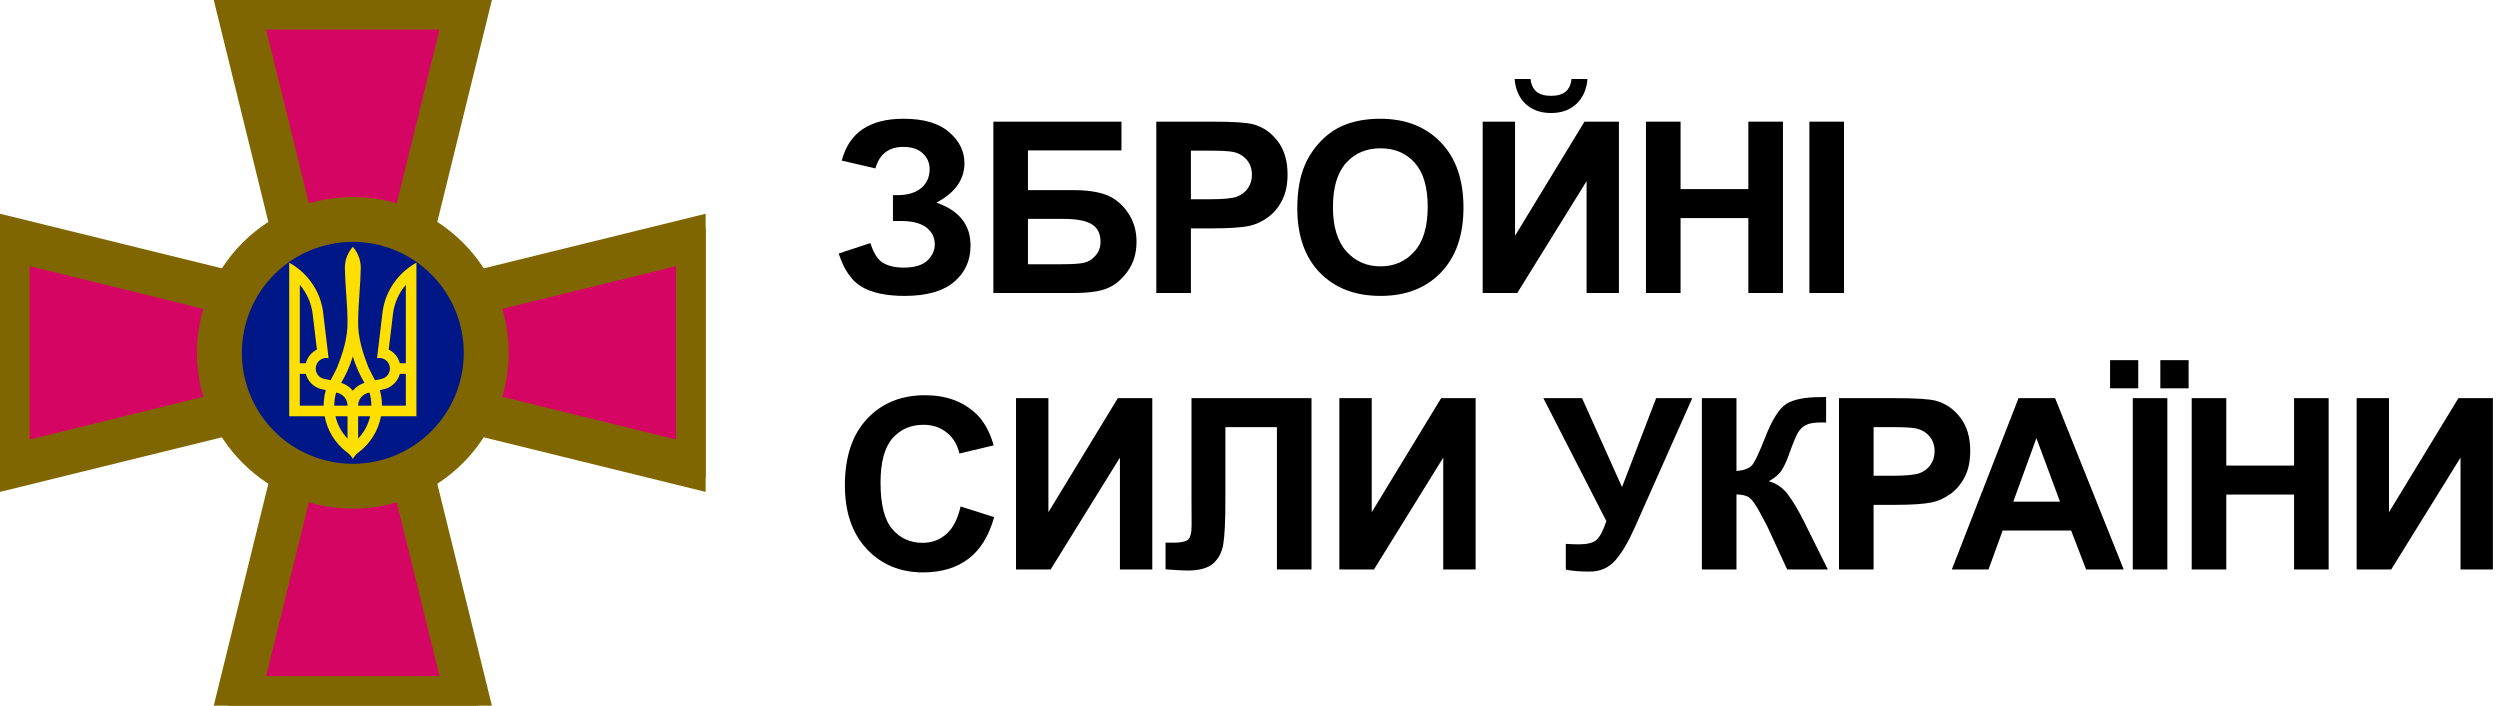 <svg width="124" height="35" viewBox="0 0 124 35" fill="none" xmlns="http://www.w3.org/2000/svg">
<g clip-path="url(#clip0_17_56)">
<path d="M11.389 0.049L15.089 15.089L0.049 11.389V23.611L15.089 19.911L11.389 34.951H23.611L19.911 19.911L34.95 23.611V11.389L19.911 15.089L23.611 0.049H11.389Z" fill="#FFDF00" stroke="#806600" stroke-width="1.505"/>
<path d="M15.999 16L12.239 0.716H22.76L19 16L34.284 12.239V22.761L19 19L22.76 34.284H12.239L15.999 19L0.716 22.761V12.239L15.999 16Z" fill="#D50663" stroke="#806600" stroke-width="1.505"/>
<path d="M24.475 17.5C24.475 19.35 23.74 21.124 22.432 22.432C21.124 23.741 19.35 24.475 17.5 24.475C15.65 24.475 13.876 23.741 12.568 22.432C11.259 21.124 10.524 19.35 10.524 17.5C10.524 15.65 11.259 13.876 12.568 12.568C13.876 11.26 15.65 10.525 17.5 10.525C19.35 10.525 21.124 11.26 22.432 12.568C23.74 13.876 24.475 15.65 24.475 17.5Z" fill="#FFDF00" stroke="#806600" stroke-width="1.505"/>
<path d="M23.756 17.5C23.756 19.159 23.096 20.75 21.923 21.924C20.75 23.097 19.159 23.756 17.5 23.756C15.841 23.756 14.25 23.097 13.076 21.924C11.903 20.75 11.244 19.159 11.244 17.5C11.244 15.841 11.903 14.25 13.076 13.077C14.25 11.903 15.841 11.244 17.5 11.244C19.159 11.244 20.75 11.903 21.923 13.077C23.096 14.25 23.756 15.841 23.756 17.5Z" fill="#001788" stroke="#806600" stroke-width="1.505"/>
<path d="M17.5 12.242C17.255 12.521 17.105 12.884 17.105 13.284C17.12 14.161 17.228 15.036 17.237 15.913C17.256 16.73 17.011 17.498 16.713 18.247C16.614 18.454 16.506 18.656 16.399 18.859L16.083 18.795C15.798 18.738 15.613 18.462 15.67 18.177C15.72 17.928 15.939 17.755 16.183 17.754L16.298 17.766L16.042 15.622C15.958 14.667 15.465 13.829 14.739 13.284C14.615 13.19 14.483 13.105 14.345 13.029V20.646H16.103C16.235 21.36 16.627 21.982 17.179 22.409C17.311 22.499 17.421 22.619 17.5 22.758C17.579 22.619 17.689 22.499 17.82 22.409C18.372 21.982 18.765 21.36 18.896 20.646H20.654V13.029C20.517 13.105 20.385 13.19 20.26 13.284C19.535 13.829 19.042 14.667 18.958 15.622L18.701 17.766L18.816 17.754C19.061 17.755 19.28 17.928 19.33 18.177C19.387 18.462 19.201 18.738 18.917 18.795L18.601 18.859C18.493 18.656 18.386 18.454 18.286 18.247C17.988 17.498 17.743 16.73 17.763 15.913C17.772 15.036 17.88 14.161 17.894 13.284C17.894 12.884 17.745 12.521 17.5 12.242V12.242ZM14.871 14.126C15.211 14.525 15.44 15.023 15.508 15.57L15.719 17.339C15.45 17.473 15.246 17.719 15.169 18.017H14.871V14.126V14.126ZM20.129 14.126V18.017H19.831C19.754 17.719 19.55 17.473 19.28 17.339L19.492 15.57C19.56 15.023 19.788 14.525 20.129 14.126V14.126ZM17.5 17.682C17.641 18.144 17.835 18.583 18.077 18.99C17.847 19.06 17.647 19.196 17.5 19.379C17.352 19.196 17.152 19.06 16.923 18.99C17.164 18.583 17.359 18.144 17.5 17.682ZM14.871 18.543H15.169C15.263 18.905 15.546 19.192 15.906 19.292L16.159 19.35C16.091 19.595 16.054 19.854 16.054 20.12H14.871V18.543V18.543ZM19.831 18.543H20.129V20.12H18.946C18.946 19.854 18.909 19.595 18.841 19.35L19.093 19.292C19.454 19.192 19.737 18.905 19.831 18.543ZM16.672 19.471C16.991 19.516 17.237 19.789 17.237 20.12H16.58C16.58 19.895 16.613 19.677 16.672 19.471ZM18.328 19.471C18.387 19.677 18.42 19.895 18.42 20.12H17.763C17.763 19.789 18.009 19.516 18.328 19.471ZM16.639 20.646H17.237V21.753C16.947 21.45 16.736 21.069 16.639 20.646ZM17.763 20.646H18.36C18.263 21.069 18.053 21.45 17.763 21.753V20.646Z" fill="#FFDF00"/>
</g>
<path d="M43.42 8.353L41.751 7.965C42.11 6.581 43.132 5.89 44.817 5.89C45.814 5.89 46.566 6.11 47.072 6.55C47.582 6.987 47.837 7.501 47.837 8.092C47.837 8.498 47.721 8.865 47.489 9.194C47.258 9.518 46.91 9.804 46.446 10.052C47.01 10.245 47.433 10.519 47.715 10.875C47.998 11.226 48.139 11.661 48.139 12.179C48.139 12.925 47.864 13.527 47.316 13.987C46.771 14.447 45.953 14.677 44.864 14.677C43.975 14.677 43.273 14.53 42.759 14.237C42.245 13.939 41.859 13.384 41.6 12.573L43.171 12.057C43.333 12.567 43.548 12.898 43.814 13.048C44.085 13.199 44.417 13.274 44.811 13.274C45.352 13.274 45.747 13.158 45.994 12.927C46.241 12.691 46.365 12.422 46.365 12.121C46.365 11.773 46.224 11.493 45.942 11.28C45.663 11.068 45.242 10.961 44.678 10.961H44.29V9.68H44.487C45.012 9.68 45.414 9.563 45.693 9.327C45.971 9.091 46.11 8.778 46.11 8.388C46.11 8.079 45.996 7.818 45.768 7.605C45.544 7.393 45.221 7.287 44.8 7.287C44.081 7.287 43.621 7.642 43.42 8.353Z" fill="black"/>
<path d="M49.271 6.034H55.624V7.46H50.987V9.431H53.282C53.916 9.431 54.441 9.509 54.859 9.663C55.276 9.818 55.632 10.104 55.925 10.521C56.223 10.938 56.372 11.427 56.372 11.988C56.372 12.563 56.223 13.056 55.925 13.466C55.628 13.875 55.288 14.155 54.905 14.306C54.526 14.457 53.985 14.532 53.282 14.532H49.271V6.034ZM50.987 13.106H52.656C53.189 13.106 53.564 13.081 53.781 13.031C53.997 12.977 54.184 12.857 54.343 12.671C54.505 12.486 54.586 12.258 54.586 11.988C54.586 11.593 54.445 11.307 54.163 11.13C53.885 10.948 53.408 10.857 52.731 10.857H50.987V13.106Z" fill="black"/>
<path d="M57.353 14.532V6.034H60.106C61.15 6.034 61.83 6.077 62.147 6.162C62.634 6.289 63.041 6.568 63.37 6.997C63.698 7.422 63.863 7.972 63.863 8.649C63.863 9.17 63.768 9.609 63.578 9.965C63.389 10.32 63.148 10.6 62.854 10.805C62.564 11.006 62.269 11.139 61.967 11.205C61.557 11.286 60.964 11.327 60.188 11.327H59.069V14.532H57.353ZM59.069 7.472V9.883H60.008C60.684 9.883 61.136 9.839 61.364 9.75C61.592 9.661 61.77 9.522 61.898 9.333C62.029 9.143 62.095 8.923 62.095 8.672C62.095 8.363 62.004 8.108 61.822 7.907C61.641 7.706 61.411 7.58 61.132 7.53C60.928 7.491 60.516 7.472 59.898 7.472H59.069Z" fill="black"/>
<path d="M64.346 10.335C64.346 9.47 64.475 8.743 64.734 8.156C64.927 7.723 65.19 7.335 65.522 6.991C65.859 6.647 66.226 6.392 66.624 6.226C67.153 6.002 67.764 5.89 68.455 5.89C69.707 5.89 70.708 6.278 71.458 7.055C72.212 7.831 72.588 8.911 72.588 10.295C72.588 11.667 72.215 12.741 71.469 13.518C70.724 14.291 69.727 14.677 68.478 14.677C67.215 14.677 66.21 14.293 65.464 13.524C64.719 12.751 64.346 11.688 64.346 10.335ZM66.114 10.277C66.114 11.24 66.336 11.97 66.78 12.469C67.225 12.963 67.789 13.211 68.473 13.211C69.157 13.211 69.717 12.965 70.154 12.474C70.594 11.98 70.814 11.24 70.814 10.254C70.814 9.281 70.6 8.554 70.171 8.075C69.746 7.596 69.18 7.356 68.473 7.356C67.766 7.356 67.195 7.6 66.763 8.086C66.33 8.569 66.114 9.3 66.114 10.277Z" fill="black"/>
<path d="M73.541 6.034H75.146V11.692L78.59 6.034H80.299V14.532H78.694V8.985L75.257 14.532H73.541V6.034ZM77.946 3.919H78.74C78.694 4.444 78.508 4.858 78.184 5.159C77.863 5.457 77.446 5.606 76.932 5.606C76.418 5.606 75.999 5.457 75.674 5.159C75.353 4.858 75.17 4.444 75.123 3.919H75.917C75.944 4.193 76.041 4.402 76.207 4.545C76.373 4.684 76.615 4.753 76.932 4.753C77.249 4.753 77.49 4.684 77.656 4.545C77.823 4.402 77.919 4.193 77.946 3.919Z" fill="black"/>
<path d="M81.64 14.532V6.034H83.356V9.379H86.718V6.034H88.434V14.532H86.718V10.817H83.356V14.532H81.64Z" fill="black"/>
<path d="M89.746 14.532V6.034H91.462V14.532H89.746Z" fill="black"/>
<path d="M47.646 25.121L49.309 25.649C49.054 26.576 48.629 27.266 48.034 27.718C47.443 28.166 46.691 28.391 45.779 28.391C44.651 28.391 43.724 28.006 42.997 27.237C42.27 26.464 41.907 25.409 41.907 24.072C41.907 22.658 42.272 21.56 43.003 20.78C43.733 19.995 44.693 19.603 45.884 19.603C46.923 19.603 47.767 19.91 48.417 20.525C48.803 20.888 49.093 21.41 49.286 22.09L47.588 22.495C47.487 22.055 47.277 21.707 46.956 21.452C46.639 21.197 46.253 21.07 45.797 21.07C45.167 21.07 44.655 21.296 44.261 21.748C43.87 22.2 43.675 22.932 43.675 23.945C43.675 25.019 43.868 25.784 44.255 26.24C44.641 26.696 45.144 26.924 45.762 26.924C46.218 26.924 46.61 26.779 46.939 26.489C47.267 26.2 47.503 25.744 47.646 25.121Z" fill="black"/>
<path d="M50.395 19.748H52.001V25.405L55.444 19.748H57.154V28.246H55.548V22.698L52.111 28.246H50.395V19.748Z" fill="black"/>
<path d="M59.098 19.748H65.051V28.246H63.335V21.185H60.779V24.814C60.779 25.854 60.744 26.58 60.674 26.994C60.605 27.403 60.435 27.724 60.164 27.956C59.898 28.184 59.478 28.298 58.906 28.298C58.706 28.298 58.34 28.279 57.811 28.24V26.912L58.194 26.918C58.553 26.918 58.794 26.87 58.918 26.773C59.042 26.677 59.103 26.439 59.103 26.06L59.098 24.6V19.748Z" fill="black"/>
<path d="M66.432 19.748H68.038V25.405L71.481 19.748H73.191V28.246H71.585V22.698L68.148 28.246H66.432V19.748Z" fill="black"/>
<path d="M76.551 19.748H78.47L80.452 24.159L82.145 19.748H83.936L81.066 26.205C80.753 26.905 80.435 27.438 80.11 27.805C79.785 28.168 79.366 28.35 78.852 28.35C78.346 28.35 77.95 28.317 77.664 28.251V26.976C77.907 26.992 78.128 26.999 78.325 26.999C78.723 26.999 79.007 26.928 79.177 26.785C79.351 26.638 79.517 26.325 79.675 25.846L76.551 19.748Z" fill="black"/>
<path d="M84.413 19.748H86.129V23.365C86.511 23.326 86.77 23.228 86.905 23.069C87.041 22.911 87.249 22.47 87.531 21.748C87.887 20.828 88.244 20.256 88.604 20.032C88.959 19.808 89.533 19.696 90.325 19.696C90.364 19.696 90.447 19.694 90.575 19.69V20.959L90.331 20.954C89.98 20.954 89.722 20.998 89.56 21.087C89.398 21.172 89.267 21.303 89.166 21.481C89.066 21.659 88.917 22.024 88.72 22.577C88.615 22.87 88.501 23.116 88.378 23.313C88.258 23.51 88.043 23.695 87.734 23.869C88.117 23.977 88.432 24.196 88.679 24.524C88.93 24.853 89.205 25.317 89.502 25.915L90.662 28.246H88.644L87.63 26.049C87.615 26.018 87.582 25.958 87.531 25.869C87.512 25.838 87.441 25.705 87.317 25.469C87.097 25.052 86.915 24.791 86.772 24.687C86.633 24.582 86.418 24.528 86.129 24.524V28.246H84.413V19.748Z" fill="black"/>
<path d="M91.214 28.246V19.748H93.968C95.011 19.748 95.691 19.79 96.008 19.875C96.495 20.003 96.903 20.281 97.231 20.71C97.559 21.135 97.724 21.686 97.724 22.362C97.724 22.884 97.629 23.322 97.44 23.678C97.25 24.034 97.009 24.314 96.715 24.518C96.425 24.719 96.13 24.853 95.828 24.918C95.418 25 94.825 25.04 94.049 25.04H92.93V28.246H91.214ZM92.93 21.185V23.597H93.869C94.545 23.597 94.997 23.552 95.225 23.463C95.453 23.375 95.631 23.235 95.759 23.046C95.89 22.857 95.956 22.637 95.956 22.385C95.956 22.076 95.865 21.821 95.683 21.62C95.502 21.419 95.272 21.294 94.993 21.243C94.789 21.205 94.377 21.185 93.759 21.185H92.93Z" fill="black"/>
<path d="M105.336 28.246H103.47L102.728 26.315H99.331L98.63 28.246H96.81L100.119 19.748H101.934L105.336 28.246ZM102.177 24.884L101.006 21.73L99.859 24.884H102.177Z" fill="black"/>
<path d="M105.785 28.246V19.748H107.5V28.246H105.785ZM104.66 19.261V17.864H106.057V19.261H104.66ZM107.153 19.261V17.864H108.555V19.261H107.153Z" fill="black"/>
<path d="M108.708 28.246V19.748H110.424V23.093H113.786V19.748H115.501V28.246H113.786V24.53H110.424V28.246H108.708Z" fill="black"/>
<path d="M116.889 19.748H118.494V25.405L121.937 19.748H123.647V28.246H122.042V22.698L118.604 28.246H116.889V19.748Z" fill="black"/>
<defs>
<clipPath id="clip0_17_56">
<rect width="35" height="35" fill="white"/>
</clipPath>
</defs>
</svg>
